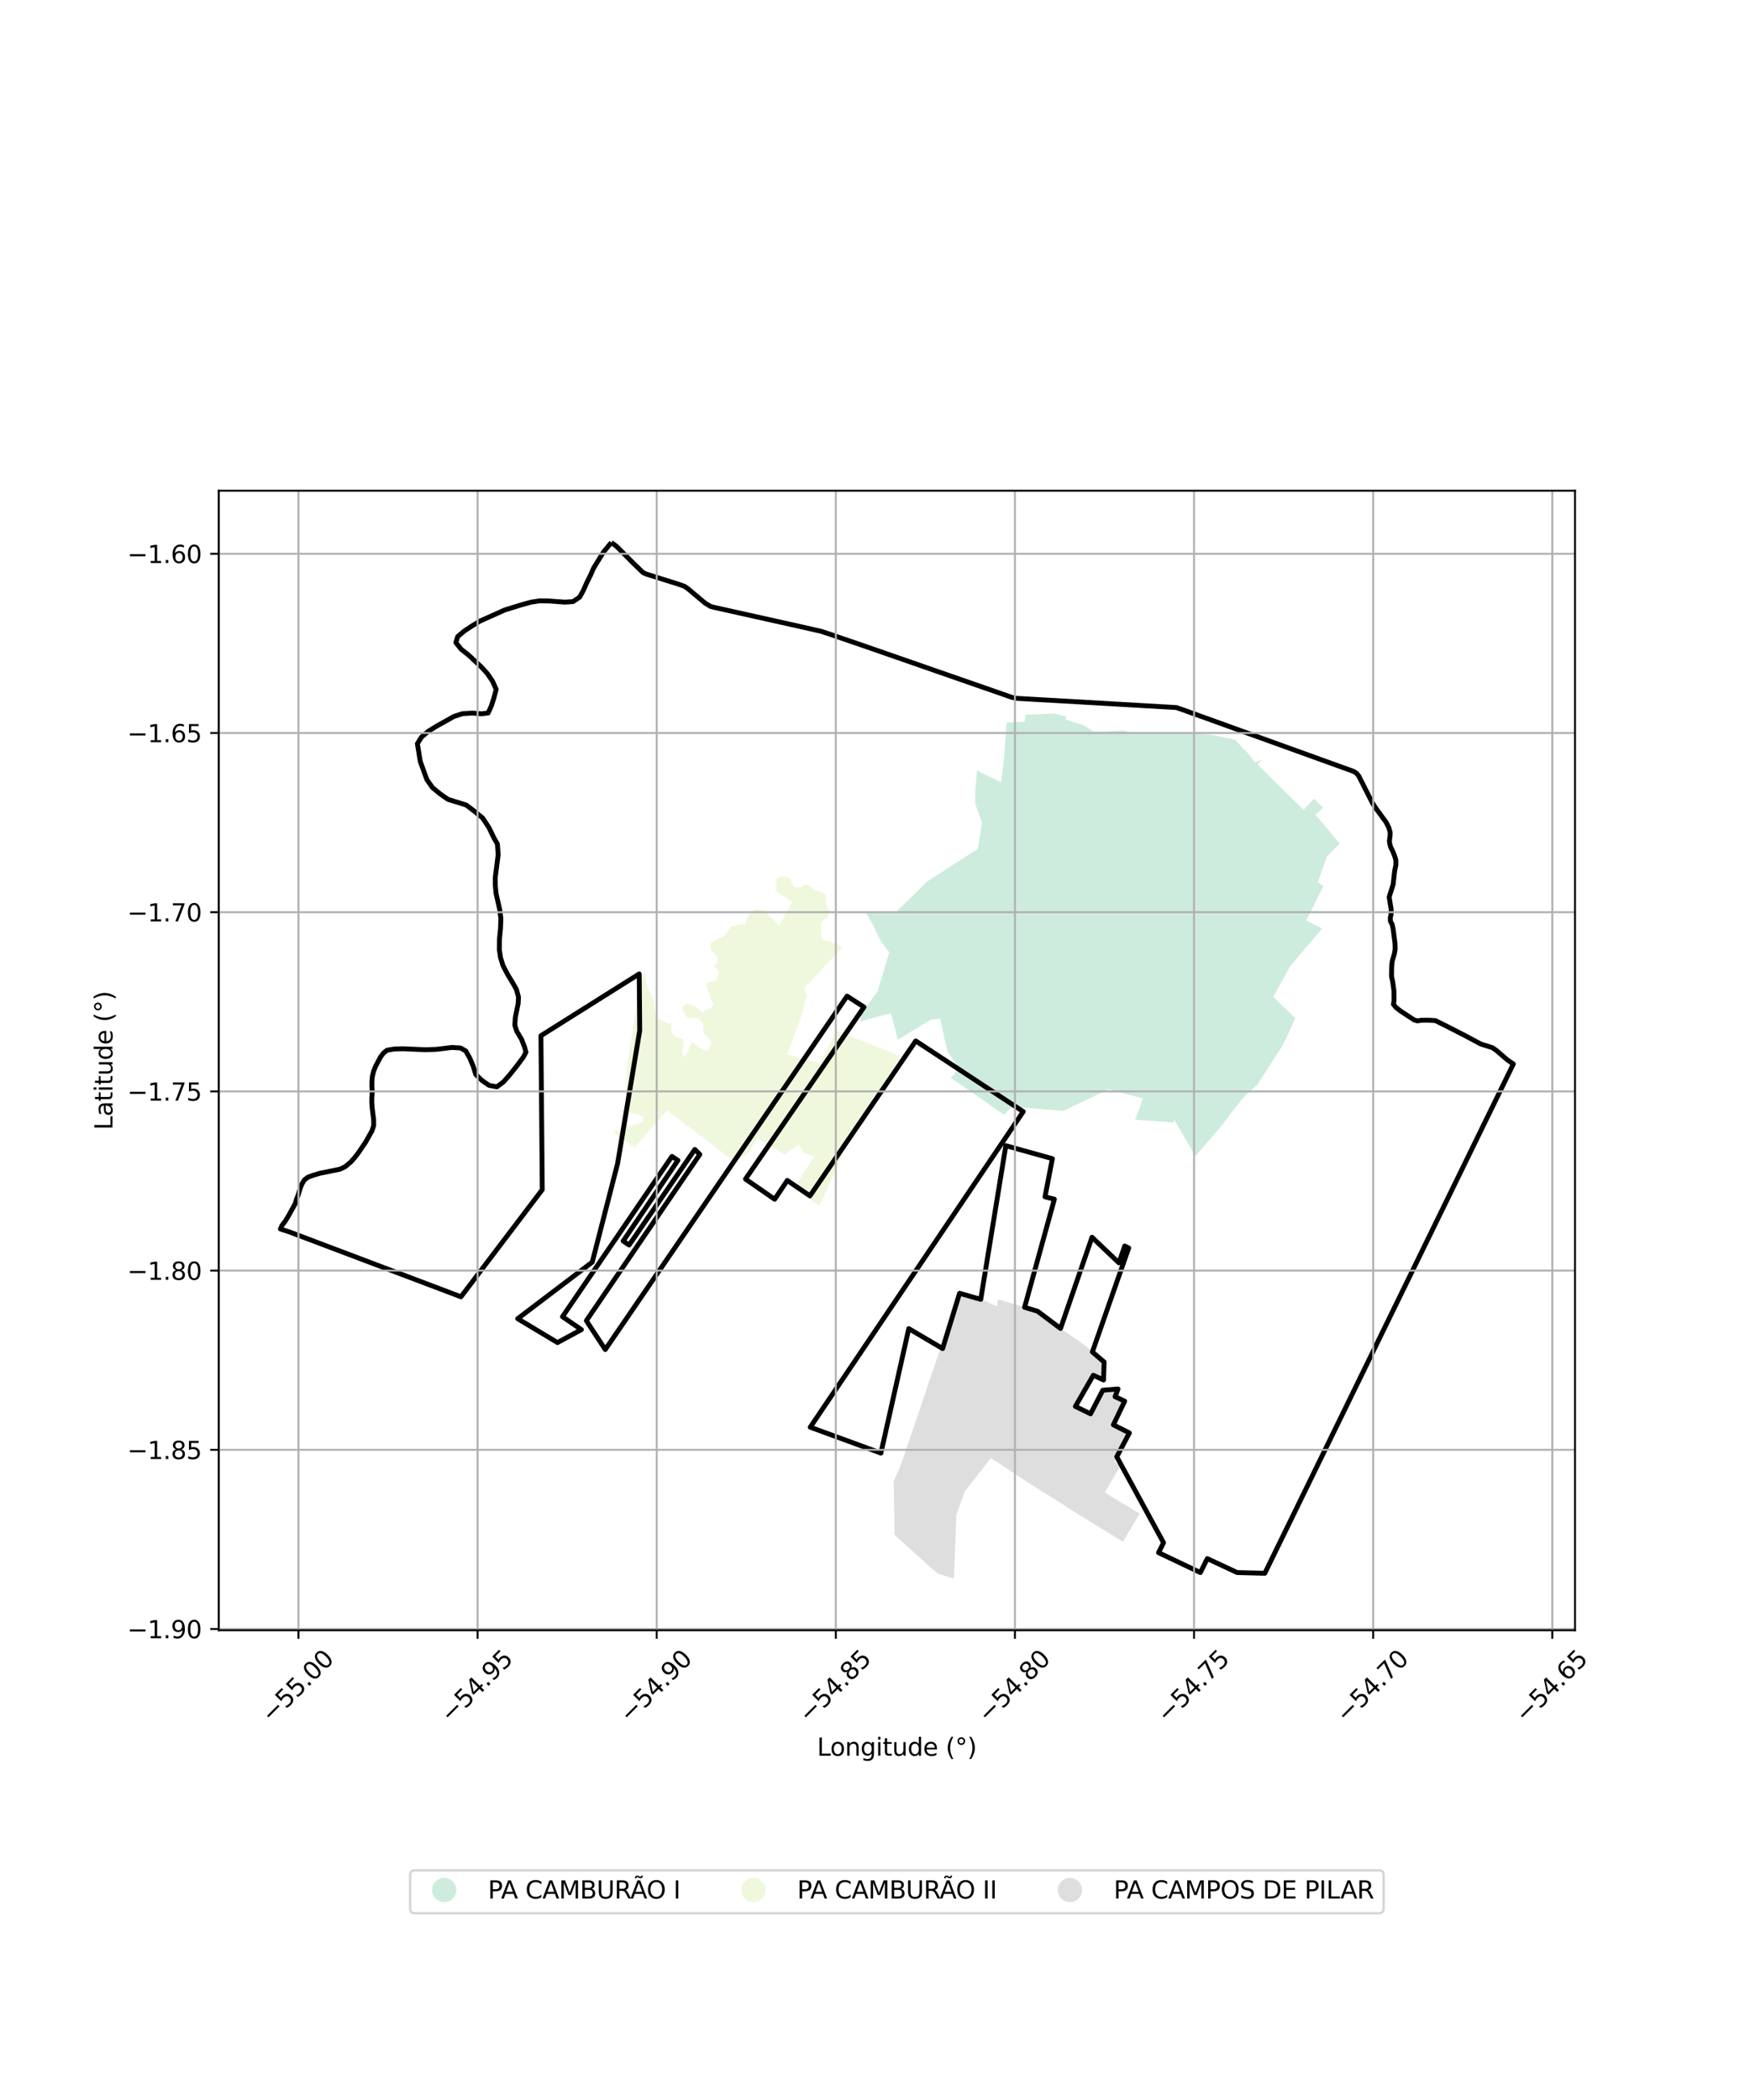 <?xml version="1.0" encoding="utf-8" standalone="no"?>
<!DOCTYPE svg PUBLIC "-//W3C//DTD SVG 1.1//EN"
  "http://www.w3.org/Graphics/SVG/1.1/DTD/svg11.dtd">
<svg xmlns:xlink="http://www.w3.org/1999/xlink" width="720pt" height="864pt" viewBox="0 0 720 864" xmlns="http://www.w3.org/2000/svg" version="1.1">
 <defs>
  <style type="text/css">*{stroke-linejoin: round; stroke-linecap: butt}</style>
 </defs>
 <g id="figure_1">
  <g id="patch_1">
   <path d="M 0 864 
L 720 864 
L 720 0 
L 0 0 
z
" style="fill: #ffffff"/>
  </g>
  <g id="axes_1">
   <g id="patch_2">
    <path d="M 90 670.743 
L 648 670.743 
L 648 201.897 
L 90 201.897 
z
" style="fill: #ffffff"/>
   </g>
   <g id="PatchCollection_1">
    <path d="M 314.042 374.438 
L 320.634 380.718 
L 325.921 371.033 
L 325.781 371.071 
L 324.443 370.064 
L 322.77 369.058 
L 319.426 366.709 
L 319.423 363.685 
L 319.42 361.668 
L 320.756 360.658 
L 322.427 360.657 
L 324.433 360.991 
L 325.102 361.662 
L 325.437 362.334 
L 325.437 362.67 
L 326.776 365.021 
L 329.784 365.017 
L 330.786 364.008 
L 332.123 364.007 
L 333.126 364.677 
L 335.467 366.355 
L 336.47 366.354 
L 339.813 368.031 
L 339.814 368.703 
L 339.815 369.711 
L 339.817 371.055 
L 339.818 372.063 
L 340.488 373.407 
L 341.157 374.414 
L 340.825 376.431 
L 340.826 377.439 
L 338.822 378.45 
L 337.822 380.131 
L 337.824 382.147 
L 337.827 385.172 
L 338.832 386.851 
L 339.835 387.186 
L 341.171 387.185 
L 343.178 388.191 
L 344.18 388.189 
L 345.184 388.86 
L 346.521 389.531 
L 346.681 389.692 
L 346.681 389.692 
L 330.919 406.503 
L 331.824 409.741 
L 329.742 418.07 
L 323.917 433.772 
L 337.591 437.537 
L 344.012 423.946 
L 370.118 434.423 
L 362.051 448.858 
L 360.29 448.182 
L 355.664 462.244 
L 352.885 461.384 
L 337.19 496.043 
L 326.354 489.154 
L 335.095 475.747 
L 331.032 474.424 
L 328.558 470.952 
L 322.678 474.996 
L 311.735 468.437 
L 308.006 474.287 
L 302.346 478.094 
L 274.407 456.784 
L 261.08 472.203 
L 252.372 465.705 
L 264.072 461.793 
L 264.696 459.364 
L 257.253 457.11 
L 258.004 438.834 
L 263.433 404.04 
L 263.654 404.074 
L 264.987 400.376 
L 265.656 400.375 
L 265.659 403.4 
L 266.665 406.76 
L 267.67 408.775 
L 269.01 411.798 
L 269.348 415.158 
L 269.685 417.511 
L 270.019 417.846 
L 270.689 419.19 
L 275.036 421.201 
L 276.373 420.864 
L 276.042 423.553 
L 277.047 426.24 
L 280.056 427.245 
L 281.059 427.58 
L 281.396 429.932 
L 280.397 433.294 
L 281.736 434.973 
L 284.404 429.593 
L 284.737 428.584 
L 289.085 431.94 
L 291.425 432.273 
L 292.758 428.911 
L 292.089 427.904 
L 289.412 425.218 
L 289.411 424.546 
L 289.408 421.521 
L 288.738 420.514 
L 287.065 418.835 
L 284.392 418.838 
L 282.386 418.505 
L 281.715 416.489 
L 280.711 415.146 
L 281.044 414.137 
L 282.714 412.791 
L 284.72 413.461 
L 287.061 414.803 
L 289.068 416.481 
L 290.738 415.471 
L 292.742 414.46 
L 293.41 413.787 
L 293.409 413.451 
L 290.392 404.717 
L 292.062 404.043 
L 294.735 403.368 
L 295.402 402.023 
L 295.734 399.67 
L 293.726 397.32 
L 295.062 396.31 
L 295.059 393.621 
L 292.382 390.6 
L 292.379 387.911 
L 295.719 386.227 
L 298.391 384.88 
L 300.726 381.181 
L 303.734 380.505 
L 306.741 380.166 
L 307.406 377.476 
L 309.075 375.458 
L 310.411 374.112 
L 311.747 374.111 
L 314.042 374.438 
" clip-path="url(#p8c9b3e20fd)" style="fill: #e6f5c9; fill-opacity: 0.65"/>
    <path d="M 433.647 293.577 
L 438.77 294.87 
L 438.77 294.869 
L 438.77 294.869 
L 438.242 295.866 
L 442.022 297.224 
L 445.454 298.187 
L 449.931 300.913 
L 453.11 301.057 
L 462.108 300.527 
L 465.741 301.602 
L 468.357 301.585 
L 471.559 301.614 
L 474.536 301.724 
L 479.764 301.655 
L 483.706 301.612 
L 491.888 301.804 
L 498.732 302.332 
L 508.167 304.354 
L 510.719 307.174 
L 513.333 309.76 
L 516.31 313.732 
L 519.496 312.399 
L 517.383 314.532 
L 529.422 326.418 
L 532.595 329.515 
L 536.307 333.172 
L 540.659 328.625 
L 544.37 332.281 
L 541.184 335.213 
L 543.382 337.705 
L 551.166 347.061 
L 546.005 352.325 
L 542.175 362.942 
L 544.546 364.494 
L 537.429 378.702 
L 543.983 382.032 
L 530.869 397.446 
L 523.834 410.162 
L 532.896 418.905 
L 528.947 427.706 
L 527.37 430.673 
L 522.936 437.471 
L 517.313 446.299 
L 512.15 450.894 
L 507.289 456.909 
L 502.678 463.065 
L 491.877 475.642 
L 483.088 460.731 
L 482.732 461.84 
L 467.042 460.733 
L 470.2 451.937 
L 456.12 448.145 
L 437.469 457.057 
L 416.434 455.337 
L 413.004 458.606 
L 391.179 443.396 
L 391.183 443.397 
L 394.682 439.606 
L 389.779 432.638 
L 386.808 419.088 
L 382.873 419.564 
L 369.352 427.824 
L 366.559 416.849 
L 356.024 419.637 
L 354.099 420.42 
L 354.053 417.361 
L 361.087 407.821 
L 365.862 391.856 
L 362.433 387.293 
L 359.07 380.443 
L 356.159 375.302 
L 368.916 375.002 
L 381.46 362.651 
L 402.264 349.248 
L 404.019 338.473 
L 401.256 330.803 
L 401.25 325.418 
L 401.97 317.027 
L 411.813 321.83 
L 413.096 312.388 
L 414.084 297.211 
L 421.545 296.937 
L 421.933 294.042 
L 433.647 293.577 
" clip-path="url(#p8c9b3e20fd)" style="fill: #b3e2cd; fill-opacity: 0.65"/>
    <path d="M 410.831 534.619 
L 426.056 539.225 
L 426.894 539.485 
L 431.643 543.282 
L 432.068 543.599 
L 446.095 553.354 
L 446.807 553.878 
L 451.597 558.187 
L 452 558.532 
L 454.052 560.192 
L 454.251 560.626 
L 454.049 567.494 
L 453.8 567.65 
L 450.215 566.013 
L 448.869 567.494 
L 442.574 578.413 
L 442.68 578.76 
L 448.06 581.383 
L 448.828 581.425 
L 453.605 572.227 
L 453.991 571.968 
L 459.752 571.467 
L 459.919 571.692 
L 458.866 574.382 
L 459.009 574.742 
L 462.481 576.355 
L 462.607 576.707 
L 458.202 585.947 
L 458.322 586.311 
L 461.094 587.775 
L 461.566 588.017 
L 464.425 589.434 
L 464.663 589.552 
L 458.553 601.093 
L 458.623 601.459 
L 460.898 602.729 
L 460.994 603.087 
L 454.542 613.898 
L 457.631 616.032 
L 460.048 617.466 
L 460.504 617.736 
L 463.16 619.301 
L 463.617 619.57 
L 465.661 620.773 
L 466.327 621.299 
L 468.695 622.573 
L 468.793 622.927 
L 462.137 634.093 
L 461.774 634.182 
L 459.465 632.76 
L 459.014 632.481 
L 456.313 630.796 
L 456.086 630.657 
L 455.86 630.519 
L 453.501 629.112 
L 453.048 628.837 
L 444.702 623.685 
L 441.161 621.487 
L 434.923 617.447 
L 434.473 617.165 
L 430.298 614.613 
L 429.848 614.332 
L 424.174 610.709 
L 423.522 610.29 
L 419.177 607.5 
L 415.965 605.38 
L 410.908 601.938 
L 407.583 599.959 
L 397.058 613.547 
L 396.805 614.008 
L 393.559 622.982 
L 393.459 623.499 
L 392.473 649.244 
L 392.21 649.432 
L 386.012 647.503 
L 384.467 646.272 
L 382.364 644.392 
L 381.968 644.037 
L 379.876 642.152 
L 379.481 641.797 
L 378.615 641.016 
L 378.22 640.661 
L 376.132 638.78 
L 375.738 638.425 
L 373.682 636.573 
L 373.287 636.217 
L 371.707 634.793 
L 371.312 634.437 
L 369.761 633.039 
L 369.366 632.683 
L 368.262 631.689 
L 368.06 631.245 
L 367.685 609.517 
L 367.795 609.01 
L 369.441 605.549 
L 369.652 605.06 
L 371.286 600.874 
L 371.465 600.372 
L 372.859 596.127 
L 373.028 595.621 
L 378.925 578.455 
L 379.095 577.95 
L 382.021 569.12 
L 382.191 568.615 
L 384.91 560.722 
L 385.169 559.965 
L 390.126 545.468 
L 390.301 544.965 
L 394.734 532.36 
L 395.08 532.174 
L 398.646 533.076 
L 399.157 533.216 
L 401.858 534.018 
L 402.362 534.181 
L 404.662 534.994 
L 405.472 535.308 
L 407.426 536.241 
L 407.907 536.465 
L 409.969 537.404 
L 410.243 537.249 
L 410.545 534.807 
L 410.831 534.619 
" clip-path="url(#p8c9b3e20fd)" style="fill: #cccccc; fill-opacity: 0.65"/>
   </g>
   <g id="PatchCollection_2">
    <path d="M 251.529 223.208 
L 253.683 224.806 
L 260.825 231.972 
L 264.59 235.6 
L 265.859 236.18 
L 278.649 240.19 
L 281.606 241.223 
L 283.12 242.282 
L 290.125 248.157 
L 292.399 249.525 
L 294.274 249.992 
L 330.792 258.132 
L 337.825 259.736 
L 342.028 261.124 
L 354.418 265.373 
L 409.977 284.696 
L 416.374 286.924 
L 418.143 287.316 
L 424.276 287.667 
L 443.359 288.749 
L 484.017 291.114 
L 487.176 292.21 
L 556.887 317.368 
L 558.149 318.165 
L 559.08 319.359 
L 564.581 330.24 
L 566.192 332.734 
L 570.246 338.224 
L 571.396 340.517 
L 571.954 342.469 
L 571.923 343.812 
L 571.635 345.973 
L 571.794 347.169 
L 572.158 348.5 
L 573.1 350.434 
L 573.896 352.482 
L 574.289 353.88 
L 574.314 355.841 
L 573.786 358.409 
L 573.183 363.849 
L 571.538 369.06 
L 572.368 374.182 
L 572.335 376.141 
L 572.005 377.647 
L 572.062 379.005 
L 572.776 380.372 
L 573.201 382.395 
L 573.967 388.328 
L 573.993 390.603 
L 573.68 392.443 
L 572.815 395.364 
L 572.617 396.911 
L 572.553 398.325 
L 572.516 401.682 
L 573.055 404.324 
L 573.499 407.639 
L 573.545 411.674 
L 573.301 413.204 
L 574.348 414.52 
L 576.337 416.042 
L 581.795 419.622 
L 583.179 420.023 
L 584.738 419.765 
L 587.282 419.718 
L 590.578 419.914 
L 595.26 422.24 
L 602.827 426.108 
L 609.203 429.527 
L 614.037 431.053 
L 615.79 432.299 
L 620.163 436.063 
L 622.636 437.76 
L 520.38 647.284 
L 509.006 646.997 
L 496.723 641.263 
L 493.857 646.997 
L 476.661 638.805 
L 478.709 634.709 
L 459.467 599.364 
L 464.663 589.551 
L 458.078 586.208 
L 462.722 576.471 
L 458.769 574.631 
L 459.99 571.455 
L 453.72 571.991 
L 448.688 581.69 
L 442.442 578.641 
L 449.818 565.828 
L 454.035 567.761 
L 454.26 560.361 
L 449.43 556.239 
L 464.379 513.464 
L 462.741 512.645 
L 460.351 519.573 
L 449.282 509.036 
L 436.335 546.569 
L 426.894 539.486 
L 421.543 537.863 
L 433.797 493.382 
L 429.941 492.414 
L 432.974 476.705 
L 413.827 471.36 
L 403.505 534.588 
L 394.802 532.098 
L 387.817 554.835 
L 373.897 546.642 
L 362.433 597.844 
L 333.364 587.194 
L 420.98 457.347 
L 376.763 428.265 
L 333.245 492.008 
L 323.91 485.669 
L 318.725 493.409 
L 306.716 485.1 
L 355.473 414.338 
L 348.512 409.832 
L 249.023 555.244 
L 241.244 543.365 
L 287.918 474.96 
L 285.871 472.912 
L 258.849 512.235 
L 256.392 510.597 
L 278.911 477.418 
L 276.454 475.78 
L 231.418 541.727 
L 239.197 547.052 
L 229.37 552.377 
L 212.994 542.546 
L 243.674 519.272 
L 254.122 478.602 
L 263.195 424.018 
L 262.993 400.682 
L 222.552 426.122 
L 223.101 489.464 
L 189.657 533.535 
L 119.236 506.91 
L 115.364 505.643 
L 116.001 504.225 
L 117.365 502.409 
L 118.639 500.317 
L 121.472 495.207 
L 122.035 493.215 
L 122.703 491.61 
L 123.701 488.348 
L 124.387 486.833 
L 125.272 485.439 
L 126.674 484.337 
L 128.739 483.577 
L 131.477 482.751 
L 139.891 481.035 
L 142.074 479.967 
L 144.302 478.094 
L 145.845 476.371 
L 147.258 474.563 
L 150.404 469.948 
L 153.059 465.221 
L 153.753 463.056 
L 153.735 460.694 
L 153.114 455.82 
L 152.96 453.614 
L 152.983 451.478 
L 153.161 449.252 
L 153.003 447.055 
L 153.01 444.978 
L 153.201 442.795 
L 153.747 440.676 
L 154.558 438.647 
L 156.57 434.859 
L 157.743 433.302 
L 159.232 432.091 
L 162.236 431.582 
L 165.873 431.485 
L 175.02 431.886 
L 179.508 431.732 
L 185.935 430.951 
L 189.46 431.166 
L 191.634 432.386 
L 193.304 435.375 
L 194.679 438.652 
L 195.735 442.057 
L 198.343 444.561 
L 201.229 446.563 
L 204.443 447.146 
L 207.182 445.1 
L 209.835 442.059 
L 212.603 438.598 
L 215.251 435.033 
L 216.393 432.925 
L 215.826 430.8 
L 214.573 427.59 
L 212.585 424.238 
L 211.814 421.795 
L 212.013 418.568 
L 213.192 412.887 
L 213.325 410.206 
L 212.457 407.054 
L 211.103 404.637 
L 208.821 400.875 
L 206.912 397.196 
L 205.94 394.003 
L 205.435 390.714 
L 205.489 386.401 
L 205.925 382.046 
L 206.08 377.894 
L 205.611 374.271 
L 204.066 367.489 
L 203.772 364.083 
L 203.78 360.874 
L 204.96 351.663 
L 204.656 347.242 
L 203.216 344.734 
L 201.157 340.47 
L 198.537 336.515 
L 195.017 333.639 
L 191.813 331.203 
L 184.318 328.888 
L 181.08 326.625 
L 177.91 324.018 
L 175.605 320.712 
L 172.904 313.252 
L 171.722 305.963 
L 173.441 303.235 
L 176.303 300.802 
L 179.77 298.686 
L 186.748 294.769 
L 190.351 293.609 
L 194.377 293.38 
L 198.134 293.672 
L 200.838 293.329 
L 202.188 290.352 
L 203.128 287.419 
L 204.145 283.631 
L 202.615 280.215 
L 200.556 277.202 
L 198.156 274.53 
L 192.809 269.537 
L 189.736 267.102 
L 187.555 264.361 
L 188.313 261.903 
L 191.128 259.545 
L 194.274 257.475 
L 197.466 255.528 
L 207.688 250.951 
L 214.818 248.758 
L 218.43 247.761 
L 222.093 247.191 
L 225.625 247.243 
L 232.403 247.745 
L 235.755 247.522 
L 238.506 245.655 
L 240.1 242.738 
L 241.403 239.738 
L 242.784 236.995 
L 244.301 233.604 
L 248.307 227.106 
L 251.529 223.208 
L 251.529 223.208 
" clip-path="url(#p8c9b3e20fd)" style="fill: none; stroke: #000000; stroke-width: 2"/>
   </g>
   <g id="matplotlib.axis_1">
    <g id="xtick_1">
     <g id="line2d_1">
      <path d="M 122.794 670.743 
L 122.794 201.897 
" clip-path="url(#p8c9b3e20fd)" style="fill: none; stroke: #b0b0b0; stroke-width: 0.8; stroke-linecap: square"/>
     </g>
     <g id="line2d_2">
      <defs>
       <path id="md108089399" d="M 0 0 
L 0 3.5 
" style="stroke: #000000; stroke-width: 0.8"/>
      </defs>
      <g>
       <use xlink:href="#md108089399" x="122.794" y="670.743" style="stroke: #000000; stroke-width: 0.8"/>
      </g>
     </g>
     <g id="text_1">
      <!-- −55.00 -->
      <g transform="translate(111.661 709.284) rotate(-45) scale(0.1 -0.1)">
       <defs>
        <path id="DejaVuSans-2212" d="M 678 2272 
L 4684 2272 
L 4684 1741 
L 678 1741 
L 678 2272 
z
" transform="scale(0.016)"/>
        <path id="DejaVuSans-35" d="M 691 4666 
L 3169 4666 
L 3169 4134 
L 1269 4134 
L 1269 2991 
Q 1406 3038 1543 3061 
Q 1681 3084 1819 3084 
Q 2600 3084 3056 2656 
Q 3513 2228 3513 1497 
Q 3513 744 3044 326 
Q 2575 -91 1722 -91 
Q 1428 -91 1123 -41 
Q 819 9 494 109 
L 494 744 
Q 775 591 1075 516 
Q 1375 441 1709 441 
Q 2250 441 2565 725 
Q 2881 1009 2881 1497 
Q 2881 1984 2565 2268 
Q 2250 2553 1709 2553 
Q 1456 2553 1204 2497 
Q 953 2441 691 2322 
L 691 4666 
z
" transform="scale(0.016)"/>
        <path id="DejaVuSans-2e" d="M 684 794 
L 1344 794 
L 1344 0 
L 684 0 
L 684 794 
z
" transform="scale(0.016)"/>
        <path id="DejaVuSans-30" d="M 2034 4250 
Q 1547 4250 1301 3770 
Q 1056 3291 1056 2328 
Q 1056 1369 1301 889 
Q 1547 409 2034 409 
Q 2525 409 2770 889 
Q 3016 1369 3016 2328 
Q 3016 3291 2770 3770 
Q 2525 4250 2034 4250 
z
M 2034 4750 
Q 2819 4750 3233 4129 
Q 3647 3509 3647 2328 
Q 3647 1150 3233 529 
Q 2819 -91 2034 -91 
Q 1250 -91 836 529 
Q 422 1150 422 2328 
Q 422 3509 836 4129 
Q 1250 4750 2034 4750 
z
" transform="scale(0.016)"/>
       </defs>
       <use xlink:href="#DejaVuSans-2212"/>
       <use xlink:href="#DejaVuSans-35" transform="translate(83.789 0)"/>
       <use xlink:href="#DejaVuSans-35" transform="translate(147.412 0)"/>
       <use xlink:href="#DejaVuSans-2e" transform="translate(211.035 0)"/>
       <use xlink:href="#DejaVuSans-30" transform="translate(242.822 0)"/>
       <use xlink:href="#DejaVuSans-30" transform="translate(306.445 0)"/>
      </g>
     </g>
    </g>
    <g id="xtick_2">
     <g id="line2d_3">
      <path d="M 196.49 670.743 
L 196.49 201.897 
" clip-path="url(#p8c9b3e20fd)" style="fill: none; stroke: #b0b0b0; stroke-width: 0.8; stroke-linecap: square"/>
     </g>
     <g id="line2d_4">
      <g>
       <use xlink:href="#md108089399" x="196.49" y="670.743" style="stroke: #000000; stroke-width: 0.8"/>
      </g>
     </g>
     <g id="text_2">
      <!-- −54.95 -->
      <g transform="translate(185.357 709.284) rotate(-45) scale(0.1 -0.1)">
       <defs>
        <path id="DejaVuSans-34" d="M 2419 4116 
L 825 1625 
L 2419 1625 
L 2419 4116 
z
M 2253 4666 
L 3047 4666 
L 3047 1625 
L 3713 1625 
L 3713 1100 
L 3047 1100 
L 3047 0 
L 2419 0 
L 2419 1100 
L 313 1100 
L 313 1709 
L 2253 4666 
z
" transform="scale(0.016)"/>
        <path id="DejaVuSans-39" d="M 703 97 
L 703 672 
Q 941 559 1184 500 
Q 1428 441 1663 441 
Q 2288 441 2617 861 
Q 2947 1281 2994 2138 
Q 2813 1869 2534 1725 
Q 2256 1581 1919 1581 
Q 1219 1581 811 2004 
Q 403 2428 403 3163 
Q 403 3881 828 4315 
Q 1253 4750 1959 4750 
Q 2769 4750 3195 4129 
Q 3622 3509 3622 2328 
Q 3622 1225 3098 567 
Q 2575 -91 1691 -91 
Q 1453 -91 1209 -44 
Q 966 3 703 97 
z
M 1959 2075 
Q 2384 2075 2632 2365 
Q 2881 2656 2881 3163 
Q 2881 3666 2632 3958 
Q 2384 4250 1959 4250 
Q 1534 4250 1286 3958 
Q 1038 3666 1038 3163 
Q 1038 2656 1286 2365 
Q 1534 2075 1959 2075 
z
" transform="scale(0.016)"/>
       </defs>
       <use xlink:href="#DejaVuSans-2212"/>
       <use xlink:href="#DejaVuSans-35" transform="translate(83.789 0)"/>
       <use xlink:href="#DejaVuSans-34" transform="translate(147.412 0)"/>
       <use xlink:href="#DejaVuSans-2e" transform="translate(211.035 0)"/>
       <use xlink:href="#DejaVuSans-39" transform="translate(242.822 0)"/>
       <use xlink:href="#DejaVuSans-35" transform="translate(306.445 0)"/>
      </g>
     </g>
    </g>
    <g id="xtick_3">
     <g id="line2d_5">
      <path d="M 270.185 670.743 
L 270.185 201.897 
" clip-path="url(#p8c9b3e20fd)" style="fill: none; stroke: #b0b0b0; stroke-width: 0.8; stroke-linecap: square"/>
     </g>
     <g id="line2d_6">
      <g>
       <use xlink:href="#md108089399" x="270.185" y="670.743" style="stroke: #000000; stroke-width: 0.8"/>
      </g>
     </g>
     <g id="text_3">
      <!-- −54.90 -->
      <g transform="translate(259.052 709.284) rotate(-45) scale(0.1 -0.1)">
       <use xlink:href="#DejaVuSans-2212"/>
       <use xlink:href="#DejaVuSans-35" transform="translate(83.789 0)"/>
       <use xlink:href="#DejaVuSans-34" transform="translate(147.412 0)"/>
       <use xlink:href="#DejaVuSans-2e" transform="translate(211.035 0)"/>
       <use xlink:href="#DejaVuSans-39" transform="translate(242.822 0)"/>
       <use xlink:href="#DejaVuSans-30" transform="translate(306.445 0)"/>
      </g>
     </g>
    </g>
    <g id="xtick_4">
     <g id="line2d_7">
      <path d="M 343.881 670.743 
L 343.881 201.897 
" clip-path="url(#p8c9b3e20fd)" style="fill: none; stroke: #b0b0b0; stroke-width: 0.8; stroke-linecap: square"/>
     </g>
     <g id="line2d_8">
      <g>
       <use xlink:href="#md108089399" x="343.881" y="670.743" style="stroke: #000000; stroke-width: 0.8"/>
      </g>
     </g>
     <g id="text_4">
      <!-- −54.85 -->
      <g transform="translate(332.748 709.284) rotate(-45) scale(0.1 -0.1)">
       <defs>
        <path id="DejaVuSans-38" d="M 2034 2216 
Q 1584 2216 1326 1975 
Q 1069 1734 1069 1313 
Q 1069 891 1326 650 
Q 1584 409 2034 409 
Q 2484 409 2743 651 
Q 3003 894 3003 1313 
Q 3003 1734 2745 1975 
Q 2488 2216 2034 2216 
z
M 1403 2484 
Q 997 2584 770 2862 
Q 544 3141 544 3541 
Q 544 4100 942 4425 
Q 1341 4750 2034 4750 
Q 2731 4750 3128 4425 
Q 3525 4100 3525 3541 
Q 3525 3141 3298 2862 
Q 3072 2584 2669 2484 
Q 3125 2378 3379 2068 
Q 3634 1759 3634 1313 
Q 3634 634 3220 271 
Q 2806 -91 2034 -91 
Q 1263 -91 848 271 
Q 434 634 434 1313 
Q 434 1759 690 2068 
Q 947 2378 1403 2484 
z
M 1172 3481 
Q 1172 3119 1398 2916 
Q 1625 2713 2034 2713 
Q 2441 2713 2670 2916 
Q 2900 3119 2900 3481 
Q 2900 3844 2670 4047 
Q 2441 4250 2034 4250 
Q 1625 4250 1398 4047 
Q 1172 3844 1172 3481 
z
" transform="scale(0.016)"/>
       </defs>
       <use xlink:href="#DejaVuSans-2212"/>
       <use xlink:href="#DejaVuSans-35" transform="translate(83.789 0)"/>
       <use xlink:href="#DejaVuSans-34" transform="translate(147.412 0)"/>
       <use xlink:href="#DejaVuSans-2e" transform="translate(211.035 0)"/>
       <use xlink:href="#DejaVuSans-38" transform="translate(242.822 0)"/>
       <use xlink:href="#DejaVuSans-35" transform="translate(306.445 0)"/>
      </g>
     </g>
    </g>
    <g id="xtick_5">
     <g id="line2d_9">
      <path d="M 417.576 670.743 
L 417.576 201.897 
" clip-path="url(#p8c9b3e20fd)" style="fill: none; stroke: #b0b0b0; stroke-width: 0.8; stroke-linecap: square"/>
     </g>
     <g id="line2d_10">
      <g>
       <use xlink:href="#md108089399" x="417.576" y="670.743" style="stroke: #000000; stroke-width: 0.8"/>
      </g>
     </g>
     <g id="text_5">
      <!-- −54.80 -->
      <g transform="translate(406.443 709.284) rotate(-45) scale(0.1 -0.1)">
       <use xlink:href="#DejaVuSans-2212"/>
       <use xlink:href="#DejaVuSans-35" transform="translate(83.789 0)"/>
       <use xlink:href="#DejaVuSans-34" transform="translate(147.412 0)"/>
       <use xlink:href="#DejaVuSans-2e" transform="translate(211.035 0)"/>
       <use xlink:href="#DejaVuSans-38" transform="translate(242.822 0)"/>
       <use xlink:href="#DejaVuSans-30" transform="translate(306.445 0)"/>
      </g>
     </g>
    </g>
    <g id="xtick_6">
     <g id="line2d_11">
      <path d="M 491.272 670.743 
L 491.272 201.897 
" clip-path="url(#p8c9b3e20fd)" style="fill: none; stroke: #b0b0b0; stroke-width: 0.8; stroke-linecap: square"/>
     </g>
     <g id="line2d_12">
      <g>
       <use xlink:href="#md108089399" x="491.272" y="670.743" style="stroke: #000000; stroke-width: 0.8"/>
      </g>
     </g>
     <g id="text_6">
      <!-- −54.75 -->
      <g transform="translate(480.139 709.284) rotate(-45) scale(0.1 -0.1)">
       <defs>
        <path id="DejaVuSans-37" d="M 525 4666 
L 3525 4666 
L 3525 4397 
L 1831 0 
L 1172 0 
L 2766 4134 
L 525 4134 
L 525 4666 
z
" transform="scale(0.016)"/>
       </defs>
       <use xlink:href="#DejaVuSans-2212"/>
       <use xlink:href="#DejaVuSans-35" transform="translate(83.789 0)"/>
       <use xlink:href="#DejaVuSans-34" transform="translate(147.412 0)"/>
       <use xlink:href="#DejaVuSans-2e" transform="translate(211.035 0)"/>
       <use xlink:href="#DejaVuSans-37" transform="translate(242.822 0)"/>
       <use xlink:href="#DejaVuSans-35" transform="translate(306.445 0)"/>
      </g>
     </g>
    </g>
    <g id="xtick_7">
     <g id="line2d_13">
      <path d="M 564.967 670.743 
L 564.967 201.897 
" clip-path="url(#p8c9b3e20fd)" style="fill: none; stroke: #b0b0b0; stroke-width: 0.8; stroke-linecap: square"/>
     </g>
     <g id="line2d_14">
      <g>
       <use xlink:href="#md108089399" x="564.967" y="670.743" style="stroke: #000000; stroke-width: 0.8"/>
      </g>
     </g>
     <g id="text_7">
      <!-- −54.70 -->
      <g transform="translate(553.834 709.284) rotate(-45) scale(0.1 -0.1)">
       <use xlink:href="#DejaVuSans-2212"/>
       <use xlink:href="#DejaVuSans-35" transform="translate(83.789 0)"/>
       <use xlink:href="#DejaVuSans-34" transform="translate(147.412 0)"/>
       <use xlink:href="#DejaVuSans-2e" transform="translate(211.035 0)"/>
       <use xlink:href="#DejaVuSans-37" transform="translate(242.822 0)"/>
       <use xlink:href="#DejaVuSans-30" transform="translate(306.445 0)"/>
      </g>
     </g>
    </g>
    <g id="xtick_8">
     <g id="line2d_15">
      <path d="M 638.663 670.743 
L 638.663 201.897 
" clip-path="url(#p8c9b3e20fd)" style="fill: none; stroke: #b0b0b0; stroke-width: 0.8; stroke-linecap: square"/>
     </g>
     <g id="line2d_16">
      <g>
       <use xlink:href="#md108089399" x="638.663" y="670.743" style="stroke: #000000; stroke-width: 0.8"/>
      </g>
     </g>
     <g id="text_8">
      <!-- −54.65 -->
      <g transform="translate(627.53 709.284) rotate(-45) scale(0.1 -0.1)">
       <defs>
        <path id="DejaVuSans-36" d="M 2113 2584 
Q 1688 2584 1439 2293 
Q 1191 2003 1191 1497 
Q 1191 994 1439 701 
Q 1688 409 2113 409 
Q 2538 409 2786 701 
Q 3034 994 3034 1497 
Q 3034 2003 2786 2293 
Q 2538 2584 2113 2584 
z
M 3366 4563 
L 3366 3988 
Q 3128 4100 2886 4159 
Q 2644 4219 2406 4219 
Q 1781 4219 1451 3797 
Q 1122 3375 1075 2522 
Q 1259 2794 1537 2939 
Q 1816 3084 2150 3084 
Q 2853 3084 3261 2657 
Q 3669 2231 3669 1497 
Q 3669 778 3244 343 
Q 2819 -91 2113 -91 
Q 1303 -91 875 529 
Q 447 1150 447 2328 
Q 447 3434 972 4092 
Q 1497 4750 2381 4750 
Q 2619 4750 2861 4703 
Q 3103 4656 3366 4563 
z
" transform="scale(0.016)"/>
       </defs>
       <use xlink:href="#DejaVuSans-2212"/>
       <use xlink:href="#DejaVuSans-35" transform="translate(83.789 0)"/>
       <use xlink:href="#DejaVuSans-34" transform="translate(147.412 0)"/>
       <use xlink:href="#DejaVuSans-2e" transform="translate(211.035 0)"/>
       <use xlink:href="#DejaVuSans-36" transform="translate(242.822 0)"/>
       <use xlink:href="#DejaVuSans-35" transform="translate(306.445 0)"/>
      </g>
     </g>
    </g>
    <g id="text_9">
     <!-- Longitude (°) -->
     <g transform="translate(336.14 722.353) scale(0.1 -0.1)">
      <defs>
       <path id="DejaVuSans-4c" d="M 628 4666 
L 1259 4666 
L 1259 531 
L 3531 531 
L 3531 0 
L 628 0 
L 628 4666 
z
" transform="scale(0.016)"/>
       <path id="DejaVuSans-6f" d="M 1959 3097 
Q 1497 3097 1228 2736 
Q 959 2375 959 1747 
Q 959 1119 1226 758 
Q 1494 397 1959 397 
Q 2419 397 2687 759 
Q 2956 1122 2956 1747 
Q 2956 2369 2687 2733 
Q 2419 3097 1959 3097 
z
M 1959 3584 
Q 2709 3584 3137 3096 
Q 3566 2609 3566 1747 
Q 3566 888 3137 398 
Q 2709 -91 1959 -91 
Q 1206 -91 779 398 
Q 353 888 353 1747 
Q 353 2609 779 3096 
Q 1206 3584 1959 3584 
z
" transform="scale(0.016)"/>
       <path id="DejaVuSans-6e" d="M 3513 2113 
L 3513 0 
L 2938 0 
L 2938 2094 
Q 2938 2591 2744 2837 
Q 2550 3084 2163 3084 
Q 1697 3084 1428 2787 
Q 1159 2491 1159 1978 
L 1159 0 
L 581 0 
L 581 3500 
L 1159 3500 
L 1159 2956 
Q 1366 3272 1645 3428 
Q 1925 3584 2291 3584 
Q 2894 3584 3203 3211 
Q 3513 2838 3513 2113 
z
" transform="scale(0.016)"/>
       <path id="DejaVuSans-67" d="M 2906 1791 
Q 2906 2416 2648 2759 
Q 2391 3103 1925 3103 
Q 1463 3103 1205 2759 
Q 947 2416 947 1791 
Q 947 1169 1205 825 
Q 1463 481 1925 481 
Q 2391 481 2648 825 
Q 2906 1169 2906 1791 
z
M 3481 434 
Q 3481 -459 3084 -895 
Q 2688 -1331 1869 -1331 
Q 1566 -1331 1297 -1286 
Q 1028 -1241 775 -1147 
L 775 -588 
Q 1028 -725 1275 -790 
Q 1522 -856 1778 -856 
Q 2344 -856 2625 -561 
Q 2906 -266 2906 331 
L 2906 616 
Q 2728 306 2450 153 
Q 2172 0 1784 0 
Q 1141 0 747 490 
Q 353 981 353 1791 
Q 353 2603 747 3093 
Q 1141 3584 1784 3584 
Q 2172 3584 2450 3431 
Q 2728 3278 2906 2969 
L 2906 3500 
L 3481 3500 
L 3481 434 
z
" transform="scale(0.016)"/>
       <path id="DejaVuSans-69" d="M 603 3500 
L 1178 3500 
L 1178 0 
L 603 0 
L 603 3500 
z
M 603 4863 
L 1178 4863 
L 1178 4134 
L 603 4134 
L 603 4863 
z
" transform="scale(0.016)"/>
       <path id="DejaVuSans-74" d="M 1172 4494 
L 1172 3500 
L 2356 3500 
L 2356 3053 
L 1172 3053 
L 1172 1153 
Q 1172 725 1289 603 
Q 1406 481 1766 481 
L 2356 481 
L 2356 0 
L 1766 0 
Q 1100 0 847 248 
Q 594 497 594 1153 
L 594 3053 
L 172 3053 
L 172 3500 
L 594 3500 
L 594 4494 
L 1172 4494 
z
" transform="scale(0.016)"/>
       <path id="DejaVuSans-75" d="M 544 1381 
L 544 3500 
L 1119 3500 
L 1119 1403 
Q 1119 906 1312 657 
Q 1506 409 1894 409 
Q 2359 409 2629 706 
Q 2900 1003 2900 1516 
L 2900 3500 
L 3475 3500 
L 3475 0 
L 2900 0 
L 2900 538 
Q 2691 219 2414 64 
Q 2138 -91 1772 -91 
Q 1169 -91 856 284 
Q 544 659 544 1381 
z
M 1991 3584 
L 1991 3584 
z
" transform="scale(0.016)"/>
       <path id="DejaVuSans-64" d="M 2906 2969 
L 2906 4863 
L 3481 4863 
L 3481 0 
L 2906 0 
L 2906 525 
Q 2725 213 2448 61 
Q 2172 -91 1784 -91 
Q 1150 -91 751 415 
Q 353 922 353 1747 
Q 353 2572 751 3078 
Q 1150 3584 1784 3584 
Q 2172 3584 2448 3432 
Q 2725 3281 2906 2969 
z
M 947 1747 
Q 947 1113 1208 752 
Q 1469 391 1925 391 
Q 2381 391 2643 752 
Q 2906 1113 2906 1747 
Q 2906 2381 2643 2742 
Q 2381 3103 1925 3103 
Q 1469 3103 1208 2742 
Q 947 2381 947 1747 
z
" transform="scale(0.016)"/>
       <path id="DejaVuSans-65" d="M 3597 1894 
L 3597 1613 
L 953 1613 
Q 991 1019 1311 708 
Q 1631 397 2203 397 
Q 2534 397 2845 478 
Q 3156 559 3463 722 
L 3463 178 
Q 3153 47 2828 -22 
Q 2503 -91 2169 -91 
Q 1331 -91 842 396 
Q 353 884 353 1716 
Q 353 2575 817 3079 
Q 1281 3584 2069 3584 
Q 2775 3584 3186 3129 
Q 3597 2675 3597 1894 
z
M 3022 2063 
Q 3016 2534 2758 2815 
Q 2500 3097 2075 3097 
Q 1594 3097 1305 2825 
Q 1016 2553 972 2059 
L 3022 2063 
z
" transform="scale(0.016)"/>
       <path id="DejaVuSans-20" transform="scale(0.016)"/>
       <path id="DejaVuSans-28" d="M 1984 4856 
Q 1566 4138 1362 3434 
Q 1159 2731 1159 2009 
Q 1159 1288 1364 580 
Q 1569 -128 1984 -844 
L 1484 -844 
Q 1016 -109 783 600 
Q 550 1309 550 2009 
Q 550 2706 781 3412 
Q 1013 4119 1484 4856 
L 1984 4856 
z
" transform="scale(0.016)"/>
       <path id="DejaVuSans-b0" d="M 1600 4347 
Q 1350 4347 1178 4173 
Q 1006 4000 1006 3750 
Q 1006 3503 1178 3333 
Q 1350 3163 1600 3163 
Q 1850 3163 2022 3333 
Q 2194 3503 2194 3750 
Q 2194 3997 2020 4172 
Q 1847 4347 1600 4347 
z
M 1600 4750 
Q 1800 4750 1984 4673 
Q 2169 4597 2303 4453 
Q 2447 4313 2519 4134 
Q 2591 3956 2591 3750 
Q 2591 3338 2302 3052 
Q 2013 2766 1594 2766 
Q 1172 2766 890 3047 
Q 609 3328 609 3750 
Q 609 4169 896 4459 
Q 1184 4750 1600 4750 
z
" transform="scale(0.016)"/>
       <path id="DejaVuSans-29" d="M 513 4856 
L 1013 4856 
Q 1481 4119 1714 3412 
Q 1947 2706 1947 2009 
Q 1947 1309 1714 600 
Q 1481 -109 1013 -844 
L 513 -844 
Q 928 -128 1133 580 
Q 1338 1288 1338 2009 
Q 1338 2731 1133 3434 
Q 928 4138 513 4856 
z
" transform="scale(0.016)"/>
      </defs>
      <use xlink:href="#DejaVuSans-4c"/>
      <use xlink:href="#DejaVuSans-6f" transform="translate(53.963 0)"/>
      <use xlink:href="#DejaVuSans-6e" transform="translate(115.145 0)"/>
      <use xlink:href="#DejaVuSans-67" transform="translate(178.523 0)"/>
      <use xlink:href="#DejaVuSans-69" transform="translate(242 0)"/>
      <use xlink:href="#DejaVuSans-74" transform="translate(269.783 0)"/>
      <use xlink:href="#DejaVuSans-75" transform="translate(308.992 0)"/>
      <use xlink:href="#DejaVuSans-64" transform="translate(372.371 0)"/>
      <use xlink:href="#DejaVuSans-65" transform="translate(435.848 0)"/>
      <use xlink:href="#DejaVuSans-20" transform="translate(497.371 0)"/>
      <use xlink:href="#DejaVuSans-28" transform="translate(529.158 0)"/>
      <use xlink:href="#DejaVuSans-b0" transform="translate(568.172 0)"/>
      <use xlink:href="#DejaVuSans-29" transform="translate(618.172 0)"/>
     </g>
    </g>
   </g>
   <g id="matplotlib.axis_2">
    <g id="ytick_1">
     <g id="line2d_17">
      <path d="M 90 670.223 
L 648 670.223 
" clip-path="url(#p8c9b3e20fd)" style="fill: none; stroke: #b0b0b0; stroke-width: 0.8; stroke-linecap: square"/>
     </g>
     <g id="line2d_18">
      <defs>
       <path id="m53d9e7fa9a" d="M 0 0 
L -3.5 0 
" style="stroke: #000000; stroke-width: 0.8"/>
      </defs>
      <g>
       <use xlink:href="#m53d9e7fa9a" x="90" y="670.223" style="stroke: #000000; stroke-width: 0.8"/>
      </g>
     </g>
     <g id="text_10">
      <!-- −1.90 -->
      <g transform="translate(52.355 674.022) scale(0.1 -0.1)">
       <defs>
        <path id="DejaVuSans-31" d="M 794 531 
L 1825 531 
L 1825 4091 
L 703 3866 
L 703 4441 
L 1819 4666 
L 2450 4666 
L 2450 531 
L 3481 531 
L 3481 0 
L 794 0 
L 794 531 
z
" transform="scale(0.016)"/>
       </defs>
       <use xlink:href="#DejaVuSans-2212"/>
       <use xlink:href="#DejaVuSans-31" transform="translate(83.789 0)"/>
       <use xlink:href="#DejaVuSans-2e" transform="translate(147.412 0)"/>
       <use xlink:href="#DejaVuSans-39" transform="translate(179.199 0)"/>
       <use xlink:href="#DejaVuSans-30" transform="translate(242.822 0)"/>
      </g>
     </g>
    </g>
    <g id="ytick_2">
     <g id="line2d_19">
      <path d="M 90 596.494 
L 648 596.494 
" clip-path="url(#p8c9b3e20fd)" style="fill: none; stroke: #b0b0b0; stroke-width: 0.8; stroke-linecap: square"/>
     </g>
     <g id="line2d_20">
      <g>
       <use xlink:href="#m53d9e7fa9a" x="90" y="596.494" style="stroke: #000000; stroke-width: 0.8"/>
      </g>
     </g>
     <g id="text_11">
      <!-- −1.85 -->
      <g transform="translate(52.355 600.293) scale(0.1 -0.1)">
       <use xlink:href="#DejaVuSans-2212"/>
       <use xlink:href="#DejaVuSans-31" transform="translate(83.789 0)"/>
       <use xlink:href="#DejaVuSans-2e" transform="translate(147.412 0)"/>
       <use xlink:href="#DejaVuSans-38" transform="translate(179.199 0)"/>
       <use xlink:href="#DejaVuSans-35" transform="translate(242.822 0)"/>
      </g>
     </g>
    </g>
    <g id="ytick_3">
     <g id="line2d_21">
      <path d="M 90 522.764 
L 648 522.764 
" clip-path="url(#p8c9b3e20fd)" style="fill: none; stroke: #b0b0b0; stroke-width: 0.8; stroke-linecap: square"/>
     </g>
     <g id="line2d_22">
      <g>
       <use xlink:href="#m53d9e7fa9a" x="90" y="522.764" style="stroke: #000000; stroke-width: 0.8"/>
      </g>
     </g>
     <g id="text_12">
      <!-- −1.80 -->
      <g transform="translate(52.355 526.563) scale(0.1 -0.1)">
       <use xlink:href="#DejaVuSans-2212"/>
       <use xlink:href="#DejaVuSans-31" transform="translate(83.789 0)"/>
       <use xlink:href="#DejaVuSans-2e" transform="translate(147.412 0)"/>
       <use xlink:href="#DejaVuSans-38" transform="translate(179.199 0)"/>
       <use xlink:href="#DejaVuSans-30" transform="translate(242.822 0)"/>
      </g>
     </g>
    </g>
    <g id="ytick_4">
     <g id="line2d_23">
      <path d="M 90 449.034 
L 648 449.034 
" clip-path="url(#p8c9b3e20fd)" style="fill: none; stroke: #b0b0b0; stroke-width: 0.8; stroke-linecap: square"/>
     </g>
     <g id="line2d_24">
      <g>
       <use xlink:href="#m53d9e7fa9a" x="90" y="449.034" style="stroke: #000000; stroke-width: 0.8"/>
      </g>
     </g>
     <g id="text_13">
      <!-- −1.75 -->
      <g transform="translate(52.355 452.834) scale(0.1 -0.1)">
       <use xlink:href="#DejaVuSans-2212"/>
       <use xlink:href="#DejaVuSans-31" transform="translate(83.789 0)"/>
       <use xlink:href="#DejaVuSans-2e" transform="translate(147.412 0)"/>
       <use xlink:href="#DejaVuSans-37" transform="translate(179.199 0)"/>
       <use xlink:href="#DejaVuSans-35" transform="translate(242.822 0)"/>
      </g>
     </g>
    </g>
    <g id="ytick_5">
     <g id="line2d_25">
      <path d="M 90 375.305 
L 648 375.305 
" clip-path="url(#p8c9b3e20fd)" style="fill: none; stroke: #b0b0b0; stroke-width: 0.8; stroke-linecap: square"/>
     </g>
     <g id="line2d_26">
      <g>
       <use xlink:href="#m53d9e7fa9a" x="90" y="375.305" style="stroke: #000000; stroke-width: 0.8"/>
      </g>
     </g>
     <g id="text_14">
      <!-- −1.70 -->
      <g transform="translate(52.355 379.104) scale(0.1 -0.1)">
       <use xlink:href="#DejaVuSans-2212"/>
       <use xlink:href="#DejaVuSans-31" transform="translate(83.789 0)"/>
       <use xlink:href="#DejaVuSans-2e" transform="translate(147.412 0)"/>
       <use xlink:href="#DejaVuSans-37" transform="translate(179.199 0)"/>
       <use xlink:href="#DejaVuSans-30" transform="translate(242.822 0)"/>
      </g>
     </g>
    </g>
    <g id="ytick_6">
     <g id="line2d_27">
      <path d="M 90 301.575 
L 648 301.575 
" clip-path="url(#p8c9b3e20fd)" style="fill: none; stroke: #b0b0b0; stroke-width: 0.8; stroke-linecap: square"/>
     </g>
     <g id="line2d_28">
      <g>
       <use xlink:href="#m53d9e7fa9a" x="90" y="301.575" style="stroke: #000000; stroke-width: 0.8"/>
      </g>
     </g>
     <g id="text_15">
      <!-- −1.65 -->
      <g transform="translate(52.355 305.375) scale(0.1 -0.1)">
       <use xlink:href="#DejaVuSans-2212"/>
       <use xlink:href="#DejaVuSans-31" transform="translate(83.789 0)"/>
       <use xlink:href="#DejaVuSans-2e" transform="translate(147.412 0)"/>
       <use xlink:href="#DejaVuSans-36" transform="translate(179.199 0)"/>
       <use xlink:href="#DejaVuSans-35" transform="translate(242.822 0)"/>
      </g>
     </g>
    </g>
    <g id="ytick_7">
     <g id="line2d_29">
      <path d="M 90 227.846 
L 648 227.846 
" clip-path="url(#p8c9b3e20fd)" style="fill: none; stroke: #b0b0b0; stroke-width: 0.8; stroke-linecap: square"/>
     </g>
     <g id="line2d_30">
      <g>
       <use xlink:href="#m53d9e7fa9a" x="90" y="227.846" style="stroke: #000000; stroke-width: 0.8"/>
      </g>
     </g>
     <g id="text_16">
      <!-- −1.60 -->
      <g transform="translate(52.355 231.645) scale(0.1 -0.1)">
       <use xlink:href="#DejaVuSans-2212"/>
       <use xlink:href="#DejaVuSans-31" transform="translate(83.789 0)"/>
       <use xlink:href="#DejaVuSans-2e" transform="translate(147.412 0)"/>
       <use xlink:href="#DejaVuSans-36" transform="translate(179.199 0)"/>
       <use xlink:href="#DejaVuSans-30" transform="translate(242.822 0)"/>
      </g>
     </g>
    </g>
    <g id="text_17">
     <!-- Latitude (°) -->
     <g transform="translate(46.275 464.89) rotate(-90) scale(0.1 -0.1)">
      <defs>
       <path id="DejaVuSans-61" d="M 2194 1759 
Q 1497 1759 1228 1600 
Q 959 1441 959 1056 
Q 959 750 1161 570 
Q 1363 391 1709 391 
Q 2188 391 2477 730 
Q 2766 1069 2766 1631 
L 2766 1759 
L 2194 1759 
z
M 3341 1997 
L 3341 0 
L 2766 0 
L 2766 531 
Q 2569 213 2275 61 
Q 1981 -91 1556 -91 
Q 1019 -91 701 211 
Q 384 513 384 1019 
Q 384 1609 779 1909 
Q 1175 2209 1959 2209 
L 2766 2209 
L 2766 2266 
Q 2766 2663 2505 2880 
Q 2244 3097 1772 3097 
Q 1472 3097 1187 3025 
Q 903 2953 641 2809 
L 641 3341 
Q 956 3463 1253 3523 
Q 1550 3584 1831 3584 
Q 2591 3584 2966 3190 
Q 3341 2797 3341 1997 
z
" transform="scale(0.016)"/>
      </defs>
      <use xlink:href="#DejaVuSans-4c"/>
      <use xlink:href="#DejaVuSans-61" transform="translate(55.713 0)"/>
      <use xlink:href="#DejaVuSans-74" transform="translate(116.992 0)"/>
      <use xlink:href="#DejaVuSans-69" transform="translate(156.201 0)"/>
      <use xlink:href="#DejaVuSans-74" transform="translate(183.984 0)"/>
      <use xlink:href="#DejaVuSans-75" transform="translate(223.193 0)"/>
      <use xlink:href="#DejaVuSans-64" transform="translate(286.572 0)"/>
      <use xlink:href="#DejaVuSans-65" transform="translate(350.049 0)"/>
      <use xlink:href="#DejaVuSans-20" transform="translate(411.572 0)"/>
      <use xlink:href="#DejaVuSans-28" transform="translate(443.359 0)"/>
      <use xlink:href="#DejaVuSans-b0" transform="translate(482.373 0)"/>
      <use xlink:href="#DejaVuSans-29" transform="translate(532.373 0)"/>
     </g>
    </g>
   </g>
   <g id="patch_3">
    <path d="M 90 670.743 
L 90 201.897 
" style="fill: none; stroke: #000000; stroke-width: 0.8; stroke-linejoin: miter; stroke-linecap: square"/>
   </g>
   <g id="patch_4">
    <path d="M 648 670.743 
L 648 201.897 
" style="fill: none; stroke: #000000; stroke-width: 0.8; stroke-linejoin: miter; stroke-linecap: square"/>
   </g>
   <g id="patch_5">
    <path d="M 90 670.743 
L 648 670.743 
" style="fill: none; stroke: #000000; stroke-width: 0.8; stroke-linejoin: miter; stroke-linecap: square"/>
   </g>
   <g id="patch_6">
    <path d="M 90 201.897 
L 648 201.897 
" style="fill: none; stroke: #000000; stroke-width: 0.8; stroke-linejoin: miter; stroke-linecap: square"/>
   </g>
   <g id="legend_1">
    <g id="patch_7">
     <path d="M 170.742 787.19 
L 567.258 787.19 
Q 569.258 787.19 569.258 785.19 
L 569.258 771.512 
Q 569.258 769.512 567.258 769.512 
L 170.742 769.512 
Q 168.742 769.512 168.742 771.512 
L 168.742 785.19 
Q 168.742 787.19 170.742 787.19 
z
" style="fill: #ffffff; opacity: 0.8; stroke: #cccccc; stroke-linejoin: miter"/>
    </g>
    <g id="line2d_31">
     <defs>
      <path id="m5becbae8f4" d="M 0 5 
C 1.326 5 2.598 4.473 3.536 3.536 
C 4.473 2.598 5 1.326 5 0 
C 5 -1.326 4.473 -2.598 3.536 -3.536 
C 2.598 -4.473 1.326 -5 0 -5 
C -1.326 -5 -2.598 -4.473 -3.536 -3.536 
C -4.473 -2.598 -5 -1.326 -5 0 
C -5 1.326 -4.473 2.598 -3.536 3.536 
C -2.598 4.473 -1.326 5 0 5 
z
"/>
     </defs>
     <g>
      <use xlink:href="#m5becbae8f4" x="182.742" y="777.61" style="fill: #b3e2cd; fill-opacity: 0.65"/>
     </g>
    </g>
    <g id="text_18">
     <!-- PA CAMBURÃO I -->
     <g transform="translate(200.742 781.11) scale(0.1 -0.1)">
      <defs>
       <path id="DejaVuSans-50" d="M 1259 4147 
L 1259 2394 
L 2053 2394 
Q 2494 2394 2734 2622 
Q 2975 2850 2975 3272 
Q 2975 3691 2734 3919 
Q 2494 4147 2053 4147 
L 1259 4147 
z
M 628 4666 
L 2053 4666 
Q 2838 4666 3239 4311 
Q 3641 3956 3641 3272 
Q 3641 2581 3239 2228 
Q 2838 1875 2053 1875 
L 1259 1875 
L 1259 0 
L 628 0 
L 628 4666 
z
" transform="scale(0.016)"/>
       <path id="DejaVuSans-41" d="M 2188 4044 
L 1331 1722 
L 3047 1722 
L 2188 4044 
z
M 1831 4666 
L 2547 4666 
L 4325 0 
L 3669 0 
L 3244 1197 
L 1141 1197 
L 716 0 
L 50 0 
L 1831 4666 
z
" transform="scale(0.016)"/>
       <path id="DejaVuSans-43" d="M 4122 4306 
L 4122 3641 
Q 3803 3938 3442 4084 
Q 3081 4231 2675 4231 
Q 1875 4231 1450 3742 
Q 1025 3253 1025 2328 
Q 1025 1406 1450 917 
Q 1875 428 2675 428 
Q 3081 428 3442 575 
Q 3803 722 4122 1019 
L 4122 359 
Q 3791 134 3420 21 
Q 3050 -91 2638 -91 
Q 1578 -91 968 557 
Q 359 1206 359 2328 
Q 359 3453 968 4101 
Q 1578 4750 2638 4750 
Q 3056 4750 3426 4639 
Q 3797 4528 4122 4306 
z
" transform="scale(0.016)"/>
       <path id="DejaVuSans-4d" d="M 628 4666 
L 1569 4666 
L 2759 1491 
L 3956 4666 
L 4897 4666 
L 4897 0 
L 4281 0 
L 4281 4097 
L 3078 897 
L 2444 897 
L 1241 4097 
L 1241 0 
L 628 0 
L 628 4666 
z
" transform="scale(0.016)"/>
       <path id="DejaVuSans-42" d="M 1259 2228 
L 1259 519 
L 2272 519 
Q 2781 519 3026 730 
Q 3272 941 3272 1375 
Q 3272 1813 3026 2020 
Q 2781 2228 2272 2228 
L 1259 2228 
z
M 1259 4147 
L 1259 2741 
L 2194 2741 
Q 2656 2741 2882 2914 
Q 3109 3088 3109 3444 
Q 3109 3797 2882 3972 
Q 2656 4147 2194 4147 
L 1259 4147 
z
M 628 4666 
L 2241 4666 
Q 2963 4666 3353 4366 
Q 3744 4066 3744 3513 
Q 3744 3084 3544 2831 
Q 3344 2578 2956 2516 
Q 3422 2416 3680 2098 
Q 3938 1781 3938 1306 
Q 3938 681 3513 340 
Q 3088 0 2303 0 
L 628 0 
L 628 4666 
z
" transform="scale(0.016)"/>
       <path id="DejaVuSans-55" d="M 556 4666 
L 1191 4666 
L 1191 1831 
Q 1191 1081 1462 751 
Q 1734 422 2344 422 
Q 2950 422 3222 751 
Q 3494 1081 3494 1831 
L 3494 4666 
L 4128 4666 
L 4128 1753 
Q 4128 841 3676 375 
Q 3225 -91 2344 -91 
Q 1459 -91 1007 375 
Q 556 841 556 1753 
L 556 4666 
z
" transform="scale(0.016)"/>
       <path id="DejaVuSans-52" d="M 2841 2188 
Q 3044 2119 3236 1894 
Q 3428 1669 3622 1275 
L 4263 0 
L 3584 0 
L 2988 1197 
Q 2756 1666 2539 1819 
Q 2322 1972 1947 1972 
L 1259 1972 
L 1259 0 
L 628 0 
L 628 4666 
L 2053 4666 
Q 2853 4666 3247 4331 
Q 3641 3997 3641 3322 
Q 3641 2881 3436 2590 
Q 3231 2300 2841 2188 
z
M 1259 4147 
L 1259 2491 
L 2053 2491 
Q 2509 2491 2742 2702 
Q 2975 2913 2975 3322 
Q 2975 3731 2742 3939 
Q 2509 4147 2053 4147 
L 1259 4147 
z
" transform="scale(0.016)"/>
       <path id="DejaVuSans-c3" d="M 2188 4044 
L 1331 1722 
L 3047 1722 
L 2188 4044 
z
M 1831 4666 
L 2547 4666 
L 4325 0 
L 3669 0 
L 3244 1197 
L 1141 1197 
L 716 0 
L 50 0 
L 1831 4666 
z
M 2175 5344 
L 1997 5447 
Q 1919 5491 1870 5508 
Q 1822 5525 1784 5525 
Q 1672 5525 1609 5447 
Q 1547 5369 1547 5229 
L 1547 5210 
L 1156 5210 
Q 1156 5525 1317 5709 
Q 1478 5894 1747 5894 
Q 1859 5894 1954 5869 
Q 2050 5844 2200 5760 
L 2378 5666 
Q 2450 5625 2503 5606 
Q 2556 5588 2603 5588 
Q 2703 5588 2765 5667 
Q 2828 5747 2828 5875 
L 2828 5894 
L 3219 5894 
Q 3213 5582 3052 5396 
Q 2891 5210 2628 5210 
Q 2522 5210 2430 5235 
Q 2338 5260 2175 5344 
z
" transform="scale(0.016)"/>
       <path id="DejaVuSans-4f" d="M 2522 4238 
Q 1834 4238 1429 3725 
Q 1025 3213 1025 2328 
Q 1025 1447 1429 934 
Q 1834 422 2522 422 
Q 3209 422 3611 934 
Q 4013 1447 4013 2328 
Q 4013 3213 3611 3725 
Q 3209 4238 2522 4238 
z
M 2522 4750 
Q 3503 4750 4090 4092 
Q 4678 3434 4678 2328 
Q 4678 1225 4090 567 
Q 3503 -91 2522 -91 
Q 1538 -91 948 565 
Q 359 1222 359 2328 
Q 359 3434 948 4092 
Q 1538 4750 2522 4750 
z
" transform="scale(0.016)"/>
       <path id="DejaVuSans-49" d="M 628 4666 
L 1259 4666 
L 1259 0 
L 628 0 
L 628 4666 
z
" transform="scale(0.016)"/>
      </defs>
      <use xlink:href="#DejaVuSans-50"/>
      <use xlink:href="#DejaVuSans-41" transform="translate(53.928 0)"/>
      <use xlink:href="#DejaVuSans-20" transform="translate(122.336 0)"/>
      <use xlink:href="#DejaVuSans-43" transform="translate(154.123 0)"/>
      <use xlink:href="#DejaVuSans-41" transform="translate(223.947 0)"/>
      <use xlink:href="#DejaVuSans-4d" transform="translate(292.355 0)"/>
      <use xlink:href="#DejaVuSans-42" transform="translate(378.635 0)"/>
      <use xlink:href="#DejaVuSans-55" transform="translate(447.238 0)"/>
      <use xlink:href="#DejaVuSans-52" transform="translate(520.432 0)"/>
      <use xlink:href="#DejaVuSans-c3" transform="translate(585.914 0)"/>
      <use xlink:href="#DejaVuSans-4f" transform="translate(652.572 0)"/>
      <use xlink:href="#DejaVuSans-20" transform="translate(731.283 0)"/>
      <use xlink:href="#DejaVuSans-49" transform="translate(763.07 0)"/>
     </g>
    </g>
    <g id="line2d_32">
     <defs>
      <path id="ma5e6166139" d="M 0 5 
C 1.326 5 2.598 4.473 3.536 3.536 
C 4.473 2.598 5 1.326 5 0 
C 5 -1.326 4.473 -2.598 3.536 -3.536 
C 2.598 -4.473 1.326 -5 0 -5 
C -1.326 -5 -2.598 -4.473 -3.536 -3.536 
C -4.473 -2.598 -5 -1.326 -5 0 
C -5 1.326 -4.473 2.598 -3.536 3.536 
C -2.598 4.473 -1.326 5 0 5 
z
"/>
     </defs>
     <g>
      <use xlink:href="#ma5e6166139" x="309.998" y="777.61" style="fill: #e6f5c9; fill-opacity: 0.65"/>
     </g>
    </g>
    <g id="text_19">
     <!-- PA CAMBURÃO II -->
     <g transform="translate(327.998 781.11) scale(0.1 -0.1)">
      <use xlink:href="#DejaVuSans-50"/>
      <use xlink:href="#DejaVuSans-41" transform="translate(53.928 0)"/>
      <use xlink:href="#DejaVuSans-20" transform="translate(122.336 0)"/>
      <use xlink:href="#DejaVuSans-43" transform="translate(154.123 0)"/>
      <use xlink:href="#DejaVuSans-41" transform="translate(223.947 0)"/>
      <use xlink:href="#DejaVuSans-4d" transform="translate(292.355 0)"/>
      <use xlink:href="#DejaVuSans-42" transform="translate(378.635 0)"/>
      <use xlink:href="#DejaVuSans-55" transform="translate(447.238 0)"/>
      <use xlink:href="#DejaVuSans-52" transform="translate(520.432 0)"/>
      <use xlink:href="#DejaVuSans-c3" transform="translate(585.914 0)"/>
      <use xlink:href="#DejaVuSans-4f" transform="translate(652.572 0)"/>
      <use xlink:href="#DejaVuSans-20" transform="translate(731.283 0)"/>
      <use xlink:href="#DejaVuSans-49" transform="translate(763.07 0)"/>
      <use xlink:href="#DejaVuSans-49" transform="translate(792.562 0)"/>
     </g>
    </g>
    <g id="line2d_33">
     <defs>
      <path id="m12b305b904" d="M 0 5 
C 1.326 5 2.598 4.473 3.536 3.536 
C 4.473 2.598 5 1.326 5 0 
C 5 -1.326 4.473 -2.598 3.536 -3.536 
C 2.598 -4.473 1.326 -5 0 -5 
C -1.326 -5 -2.598 -4.473 -3.536 -3.536 
C -4.473 -2.598 -5 -1.326 -5 0 
C -5 1.326 -4.473 2.598 -3.536 3.536 
C -2.598 4.473 -1.326 5 0 5 
z
"/>
     </defs>
     <g>
      <use xlink:href="#m12b305b904" x="440.205" y="777.61" style="fill: #cccccc; fill-opacity: 0.65"/>
     </g>
    </g>
    <g id="text_20">
     <!-- PA CAMPOS DE PILAR -->
     <g transform="translate(458.205 781.11) scale(0.1 -0.1)">
      <defs>
       <path id="DejaVuSans-53" d="M 3425 4513 
L 3425 3897 
Q 3066 4069 2747 4153 
Q 2428 4238 2131 4238 
Q 1616 4238 1336 4038 
Q 1056 3838 1056 3469 
Q 1056 3159 1242 3001 
Q 1428 2844 1947 2747 
L 2328 2669 
Q 3034 2534 3370 2195 
Q 3706 1856 3706 1288 
Q 3706 609 3251 259 
Q 2797 -91 1919 -91 
Q 1588 -91 1214 -16 
Q 841 59 441 206 
L 441 856 
Q 825 641 1194 531 
Q 1563 422 1919 422 
Q 2459 422 2753 634 
Q 3047 847 3047 1241 
Q 3047 1584 2836 1778 
Q 2625 1972 2144 2069 
L 1759 2144 
Q 1053 2284 737 2584 
Q 422 2884 422 3419 
Q 422 4038 858 4394 
Q 1294 4750 2059 4750 
Q 2388 4750 2728 4690 
Q 3069 4631 3425 4513 
z
" transform="scale(0.016)"/>
       <path id="DejaVuSans-44" d="M 1259 4147 
L 1259 519 
L 2022 519 
Q 2988 519 3436 956 
Q 3884 1394 3884 2338 
Q 3884 3275 3436 3711 
Q 2988 4147 2022 4147 
L 1259 4147 
z
M 628 4666 
L 1925 4666 
Q 3281 4666 3915 4102 
Q 4550 3538 4550 2338 
Q 4550 1131 3912 565 
Q 3275 0 1925 0 
L 628 0 
L 628 4666 
z
" transform="scale(0.016)"/>
       <path id="DejaVuSans-45" d="M 628 4666 
L 3578 4666 
L 3578 4134 
L 1259 4134 
L 1259 2753 
L 3481 2753 
L 3481 2222 
L 1259 2222 
L 1259 531 
L 3634 531 
L 3634 0 
L 628 0 
L 628 4666 
z
" transform="scale(0.016)"/>
      </defs>
      <use xlink:href="#DejaVuSans-50"/>
      <use xlink:href="#DejaVuSans-41" transform="translate(53.928 0)"/>
      <use xlink:href="#DejaVuSans-20" transform="translate(122.336 0)"/>
      <use xlink:href="#DejaVuSans-43" transform="translate(154.123 0)"/>
      <use xlink:href="#DejaVuSans-41" transform="translate(223.947 0)"/>
      <use xlink:href="#DejaVuSans-4d" transform="translate(292.355 0)"/>
      <use xlink:href="#DejaVuSans-50" transform="translate(378.635 0)"/>
      <use xlink:href="#DejaVuSans-4f" transform="translate(438.938 0)"/>
      <use xlink:href="#DejaVuSans-53" transform="translate(517.648 0)"/>
      <use xlink:href="#DejaVuSans-20" transform="translate(581.125 0)"/>
      <use xlink:href="#DejaVuSans-44" transform="translate(612.912 0)"/>
      <use xlink:href="#DejaVuSans-45" transform="translate(689.914 0)"/>
      <use xlink:href="#DejaVuSans-20" transform="translate(753.098 0)"/>
      <use xlink:href="#DejaVuSans-50" transform="translate(784.885 0)"/>
      <use xlink:href="#DejaVuSans-49" transform="translate(845.188 0)"/>
      <use xlink:href="#DejaVuSans-4c" transform="translate(874.68 0)"/>
      <use xlink:href="#DejaVuSans-41" transform="translate(932.643 0)"/>
      <use xlink:href="#DejaVuSans-52" transform="translate(1001.051 0)"/>
     </g>
    </g>
   </g>
  </g>
 </g>
 <defs>
  <clipPath id="p8c9b3e20fd">
   <rect x="90" y="201.897" width="558" height="468.846"/>
  </clipPath>
 </defs>
</svg>
